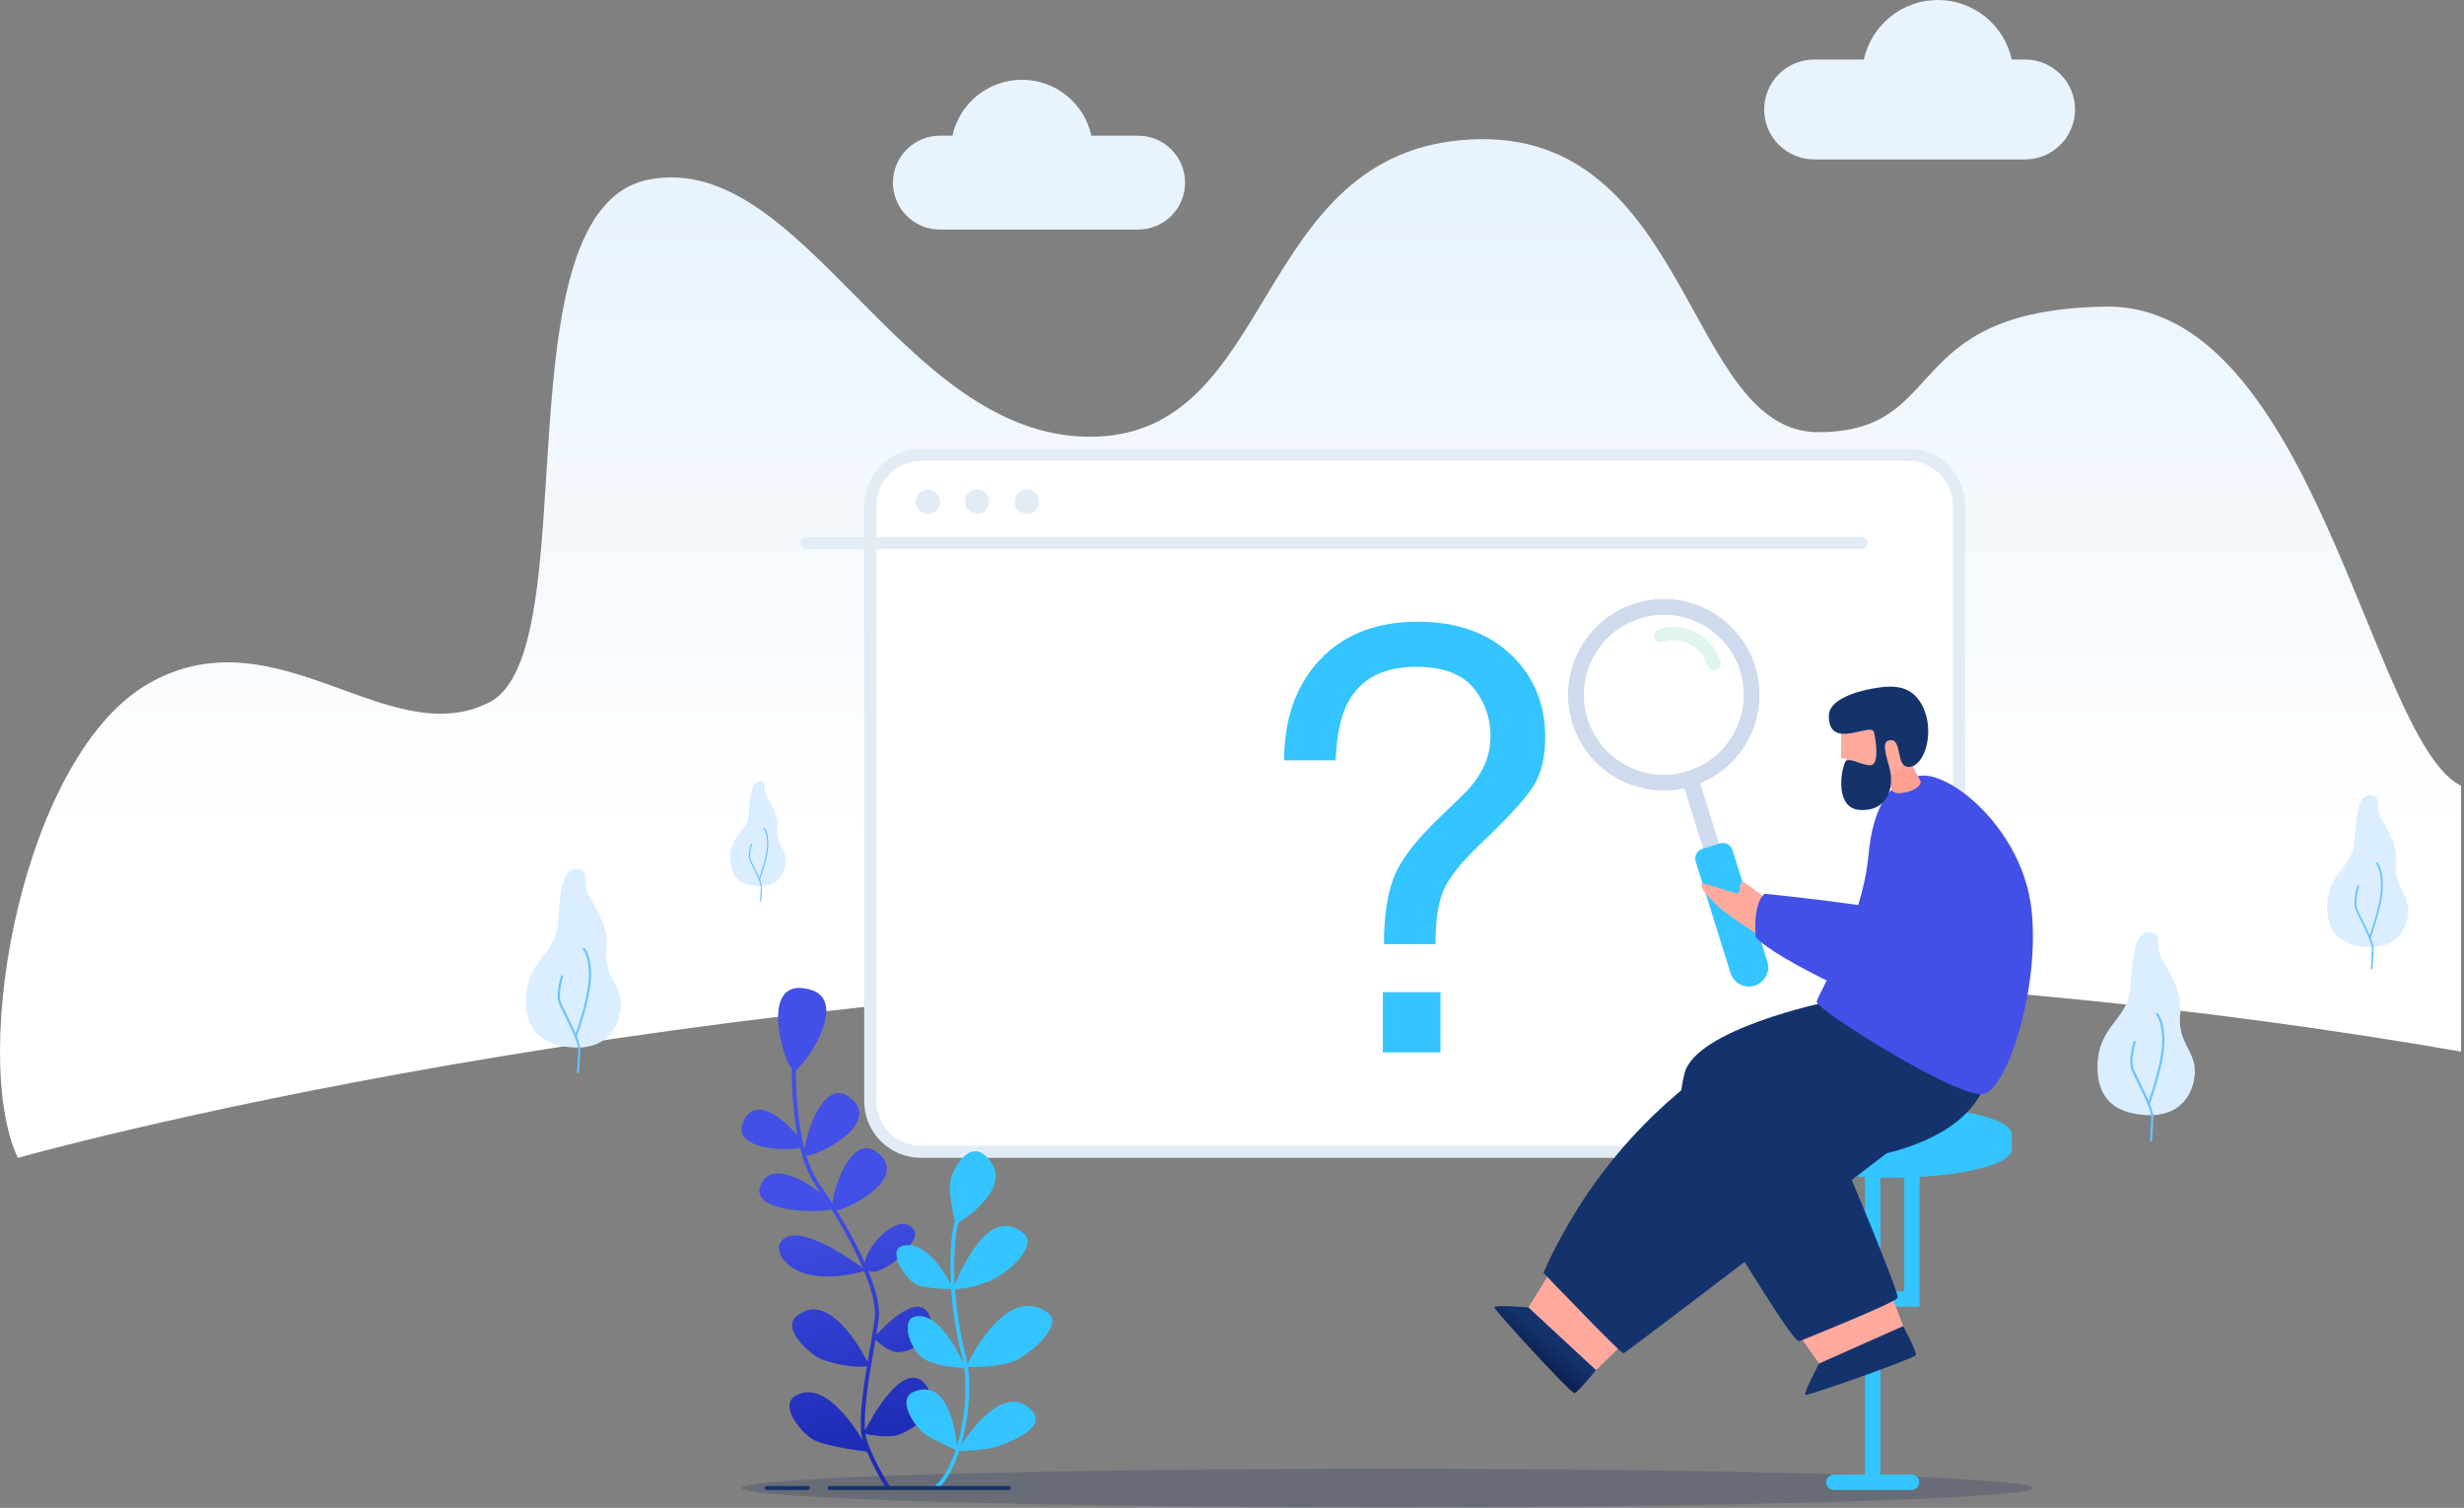 <svg width="670" height="410" viewBox="0 0 670 410" fill="none" xmlns="http://www.w3.org/2000/svg">
<rect x="0" y="0" width="670" height="410" fill="#808080" stroke="none"/>
<path opacity="0.2" d="M377.224 409.828C474.181 409.828 552.781 407.488 552.781 404.602C552.781 401.716 474.181 399.377 377.224 399.377C280.267 399.377 201.668 401.716 201.668 404.602C201.668 407.488 280.267 409.828 377.224 409.828Z" fill="#0B2252"/>
<path d="M483.671 20.17C484.934 18.905 486.435 17.902 488.087 17.22C489.739 16.537 491.51 16.187 493.297 16.192H506.81C507.812 11.603 510.353 7.496 514.011 4.551C517.67 1.606 522.225 0 526.921 0C531.617 0 536.172 1.606 539.83 4.551C543.489 7.496 546.03 11.603 547.032 16.192H550.667C554.265 16.196 557.715 17.629 560.259 20.174C562.802 22.719 564.232 26.17 564.235 29.768V29.768C564.235 33.372 562.803 36.827 560.255 39.375C557.708 41.923 554.252 43.355 550.649 43.355H493.279C489.679 43.35 486.228 41.916 483.684 39.369C481.14 36.822 479.711 33.369 479.711 29.768C479.708 27.987 480.056 26.222 480.736 24.575C481.415 22.928 482.413 21.431 483.671 20.17Z" fill="#E9F3FC"/>
<path d="M318.495 40.636C317.311 39.449 315.904 38.508 314.356 37.866C312.807 37.224 311.146 36.894 309.47 36.896H296.773C295.83 32.586 293.442 28.728 290.005 25.962C286.568 23.195 282.288 21.687 277.876 21.687C273.464 21.687 269.185 23.195 265.748 25.962C262.311 28.728 259.923 32.586 258.98 36.896H255.574C252.189 36.897 248.943 38.243 246.549 40.636C244.155 43.03 242.81 46.277 242.809 49.662V49.662C242.807 51.339 243.136 53 243.777 54.549C244.418 56.099 245.358 57.507 246.544 58.693C247.729 59.878 249.137 60.819 250.687 61.459C252.237 62.1 253.897 62.429 255.574 62.428H309.474C311.151 62.428 312.811 62.098 314.36 61.457C315.909 60.816 317.317 59.875 318.502 58.69C319.688 57.504 320.628 56.097 321.269 54.548C321.911 52.999 322.24 51.338 322.24 49.662C322.241 47.985 321.911 46.324 321.268 44.775C320.626 43.227 319.683 41.82 318.495 40.636V40.636Z" fill="#E9F3FC"/>
<path d="M669.181 213.649V285.934C603.478 274.539 515.131 264.152 411.809 264.152C183.728 264.152 4.844 314.839 4.844 314.839C-8.449 286.461 6.279 204.729 40.895 185.578C75.511 166.427 105.585 204.711 132.918 191.047C160.25 177.383 134.678 56.56 176.651 48.786C218.624 41.012 245.058 118.761 296.369 118.761C347.679 118.761 339.914 41.031 399.892 37.918C459.87 34.806 458.288 117.505 494.385 117.505C530.482 117.505 515.837 84.342 572.405 83.371C628.972 82.399 644.58 200.402 668.805 213.452L669.181 213.649Z" fill="url(#paint0_linear_183_871)"/>
<path d="M515.513 123.693H253.847C244.346 123.693 236.645 131.395 236.645 140.896V295.977C236.645 305.478 244.346 313.18 253.847 313.18H515.513C525.014 313.18 532.716 305.478 532.716 295.977V140.896C532.716 131.395 525.014 123.693 515.513 123.693Z" fill="white"/>
<path d="M518.949 314.83H250.403C246.316 314.825 242.399 313.199 239.51 310.309C236.62 307.419 234.996 303.501 234.992 299.415V137.458C234.996 133.372 236.62 129.454 239.51 126.564C242.399 123.674 246.316 122.048 250.403 122.043H518.949C523.036 122.048 526.954 123.674 529.844 126.564C532.733 129.454 534.359 133.372 534.364 137.458V299.415C534.359 303.502 532.733 307.42 529.844 310.31C526.954 313.2 523.036 314.825 518.949 314.83V314.83ZM250.403 125.344C247.192 125.349 244.113 126.627 241.843 128.898C239.573 131.169 238.296 134.247 238.292 137.458V299.415C238.296 302.626 239.573 305.705 241.843 307.976C244.113 310.247 247.192 311.525 250.403 311.53H518.949C522.159 311.524 525.236 310.245 527.505 307.974C529.775 305.703 531.051 302.625 531.055 299.415V137.458C531.051 134.247 529.774 131.169 527.504 128.898C525.234 126.627 522.155 125.349 518.944 125.344H250.403Z" fill="#E3ECF5"/>
<path d="M358.897 179.399C365.379 172.496 374.276 169.046 385.588 169.049C396.051 169.049 404.43 172 410.725 177.9C417.02 183.801 420.168 191.345 420.168 200.53C420.168 206.089 419.026 210.601 416.744 214.066C414.461 217.531 409.783 222.621 402.708 229.334C397.565 234.224 394.218 238.349 392.665 241.71C391.113 245.072 390.335 250.077 390.332 256.727H376.32C376.32 249.225 377.212 243.177 378.997 238.584C380.781 233.991 384.754 228.731 390.914 222.803L397.332 216.587C399.14 214.945 400.717 213.065 402.021 211C404.119 207.85 405.255 204.158 405.289 200.374C405.383 195.494 403.717 190.743 400.595 186.99C397.46 183.21 392.276 181.32 385.043 181.32C376.095 181.32 369.909 184.573 366.483 191.079C364.552 194.7 363.453 199.921 363.188 206.741H349.18C349.18 195.407 352.419 186.293 358.897 179.399ZM376.017 269.79H391.68V286.159H376.017V269.79Z" fill="#34C4FF"/>
<path d="M506.227 149.284H219.314C218.877 149.284 218.457 149.11 218.147 148.801C217.838 148.492 217.664 148.072 217.664 147.634C217.664 147.197 217.838 146.777 218.147 146.467C218.457 146.158 218.877 145.984 219.314 145.984H506.227C506.665 145.984 507.085 146.158 507.394 146.467C507.704 146.777 507.878 147.197 507.878 147.634C507.878 148.072 507.704 148.492 507.394 148.801C507.085 149.11 506.665 149.284 506.227 149.284V149.284Z" fill="#E3ECF5"/>
<path d="M255.589 136.944C255.884 135.128 254.65 133.416 252.834 133.121C251.017 132.826 249.305 134.06 249.01 135.877C248.716 137.693 249.949 139.405 251.766 139.7C253.583 139.995 255.294 138.761 255.589 136.944Z" fill="#E3ECF5"/>
<path d="M268.955 137.15C269.378 135.359 268.269 133.564 266.477 133.142C264.686 132.719 262.891 133.828 262.469 135.619C262.046 137.411 263.155 139.205 264.946 139.628C266.738 140.051 268.532 138.941 268.955 137.15Z" fill="#E3ECF5"/>
<path d="M282.495 136.943C282.79 135.127 281.557 133.415 279.74 133.12C277.923 132.825 276.212 134.059 275.917 135.876C275.622 137.692 276.855 139.404 278.672 139.699C280.489 139.994 282.2 138.76 282.495 136.943Z" fill="#E3ECF5"/>
<path d="M156.565 284.839C149.983 284.623 142.851 282.331 143.006 271.789C143.162 261.246 150.831 259.582 151.61 251.68C152.389 243.778 152.44 236.407 156.565 236.329C160.69 236.251 158.078 239.629 160.003 243.292C161.928 246.954 165.65 251.643 164.926 258.491C164.202 265.339 169.079 267.957 168.822 273.558C168.565 279.159 165.063 285.082 156.565 284.839Z" fill="#DAEEFF"/>
<path d="M158.986 257.873C158.959 257.846 158.928 257.825 158.893 257.811C158.859 257.796 158.821 257.789 158.784 257.789C158.746 257.789 158.709 257.796 158.675 257.811C158.64 257.825 158.609 257.846 158.582 257.873C158.53 257.927 158.5 257.999 158.5 258.074C158.5 258.15 158.53 258.222 158.582 258.276C158.582 258.276 160.297 260 160.122 265.839C159.971 270.881 157.372 278.701 156.524 281.062C155.75 279.228 154.746 277.193 153.898 275.483C153.329 274.333 152.834 273.334 152.568 272.706C151.588 270.414 153.077 265.582 153.091 265.537C153.113 265.464 153.105 265.385 153.07 265.318C153.035 265.25 152.975 265.199 152.903 265.175C152.867 265.163 152.83 265.159 152.792 265.162C152.755 265.166 152.718 265.176 152.685 265.194C152.652 265.211 152.622 265.235 152.598 265.264C152.574 265.293 152.557 265.327 152.546 265.362C152.481 265.569 150.978 270.441 152.037 272.93C152.312 273.576 152.811 274.58 153.384 275.74C154.924 278.852 157.258 283.555 157.221 285.366C157.171 287.905 156.863 291.545 156.859 291.581C156.852 291.657 156.876 291.733 156.925 291.791C156.974 291.849 157.044 291.886 157.12 291.893H157.148C157.219 291.892 157.287 291.865 157.34 291.817C157.392 291.769 157.425 291.703 157.432 291.632C157.432 291.595 157.743 287.933 157.794 285.38C157.794 284.559 157.423 283.285 156.85 281.841C157.23 280.8 160.517 271.587 160.695 265.839C160.888 259.72 159.064 257.941 158.986 257.873Z" fill="#6AC1FF"/>
<path d="M644.37 257.547C638.764 257.377 632.681 255.411 632.819 246.404C632.956 237.397 639.488 235.999 640.153 229.265C640.817 222.532 640.854 216.257 644.37 216.193C647.885 216.129 645.662 219.003 647.303 222.129C648.944 225.255 652.116 229.247 651.502 235.082C650.888 240.917 655.041 243.154 654.825 247.917C654.61 252.679 651.603 257.762 644.37 257.547Z" fill="#DAEEFF"/>
<path d="M646.453 234.555C646.431 234.533 646.404 234.515 646.375 234.503C646.345 234.49 646.314 234.484 646.282 234.484C646.25 234.484 646.218 234.49 646.189 234.503C646.159 234.515 646.132 234.533 646.11 234.555C646.087 234.578 646.069 234.605 646.057 234.634C646.045 234.664 646.038 234.695 646.038 234.727C646.038 234.759 646.045 234.791 646.057 234.82C646.069 234.85 646.087 234.876 646.11 234.899C646.11 234.899 647.572 236.366 647.425 241.348C647.297 245.652 645.065 252.313 644.359 254.325C643.694 252.757 642.842 251.025 642.117 249.572C641.631 248.586 641.201 247.738 640.981 247.202C640.151 245.244 641.439 241.128 641.439 241.087C641.449 241.057 641.452 241.025 641.45 240.993C641.447 240.961 641.438 240.93 641.423 240.902C641.408 240.874 641.387 240.849 641.363 240.829C641.338 240.808 641.309 240.793 641.278 240.785C641.248 240.775 641.215 240.771 641.183 240.774C641.151 240.776 641.12 240.785 641.091 240.8C641.063 240.815 641.037 240.836 641.017 240.861C640.996 240.885 640.981 240.914 640.971 240.945C640.916 241.119 639.637 245.272 640.54 247.394C640.774 247.944 641.196 248.797 641.691 249.787C643.002 252.441 644.991 256.452 644.959 258.01C644.913 260.174 644.652 263.277 644.652 263.309C644.649 263.341 644.652 263.374 644.662 263.405C644.672 263.436 644.687 263.464 644.708 263.489C644.729 263.514 644.755 263.534 644.784 263.549C644.813 263.564 644.844 263.572 644.877 263.575V263.575C644.938 263.575 644.997 263.552 645.042 263.51C645.087 263.469 645.115 263.411 645.12 263.35C645.12 263.318 645.385 260.201 645.427 258.019C645.337 256.975 645.065 255.954 644.625 255.003C644.95 254.119 647.76 246.262 647.902 241.362C648.072 236.132 646.518 234.619 646.453 234.555Z" fill="#6AC1FF"/>
<path d="M206.481 240.945C202.626 240.826 198.441 239.474 198.533 233.281C198.624 227.088 203.116 226.126 203.575 221.492C204.033 216.858 204.056 212.544 206.476 212.498C208.897 212.453 207.366 214.433 208.493 216.583C209.621 218.732 211.803 221.478 211.381 225.493C210.959 229.509 213.815 231.044 213.673 234.331C213.531 237.617 211.468 241.078 206.481 240.945Z" fill="#DAEEFF"/>
<path d="M207.902 225.131C207.87 225.1 207.828 225.082 207.783 225.082C207.738 225.082 207.696 225.1 207.664 225.131C207.648 225.146 207.635 225.164 207.626 225.184C207.618 225.204 207.613 225.226 207.613 225.248C207.613 225.27 207.618 225.291 207.626 225.311C207.635 225.332 207.648 225.35 207.664 225.365C207.664 225.365 208.668 226.378 208.581 229.802C208.493 232.763 206.958 237.347 206.472 238.726C206.014 237.649 205.432 236.462 204.932 235.458C204.597 234.78 204.308 234.198 204.153 233.826C203.58 232.483 204.451 229.651 204.46 229.623C204.47 229.601 204.475 229.577 204.476 229.553C204.476 229.529 204.471 229.505 204.461 229.483C204.451 229.461 204.437 229.441 204.419 229.425C204.401 229.409 204.38 229.397 204.357 229.39C204.334 229.383 204.309 229.38 204.286 229.383C204.262 229.386 204.238 229.394 204.218 229.407C204.197 229.419 204.18 229.436 204.166 229.456C204.152 229.476 204.143 229.498 204.139 229.522C204.102 229.646 203.222 232.502 203.841 233.959C204.001 234.34 204.299 234.926 204.634 235.609C205.551 237.443 206.903 240.193 206.88 241.261C206.852 242.751 206.669 244.887 206.669 244.928C206.667 244.95 206.67 244.972 206.677 244.993C206.684 245.014 206.695 245.034 206.709 245.05C206.724 245.067 206.741 245.081 206.761 245.09C206.781 245.1 206.803 245.106 206.825 245.107V245.107C206.867 245.108 206.907 245.093 206.938 245.065C206.969 245.036 206.988 244.997 206.99 244.956C206.99 244.933 207.173 242.787 207.201 241.289C207.139 240.57 206.953 239.867 206.651 239.212C206.871 238.602 208.805 233.203 208.906 229.829C209.016 226.213 207.948 225.172 207.902 225.131Z" fill="#6AC1FF"/>
<path d="M584.244 303.215C577.505 303.013 570.19 300.648 570.35 289.821C570.511 278.994 578.372 277.308 579.174 269.194C579.976 261.081 580.013 253.559 584.244 253.477C588.474 253.394 585.797 256.86 587.768 260.618C589.739 264.377 593.558 269.176 592.81 276.203C592.063 283.23 597.069 285.911 596.807 291.645C596.546 297.38 592.962 303.481 584.244 303.215Z" fill="#DAEEFF"/>
<path d="M586.745 275.575C586.689 275.521 586.613 275.493 586.536 275.495C586.458 275.497 586.384 275.53 586.331 275.586C586.277 275.643 586.248 275.718 586.25 275.796C586.253 275.874 586.286 275.948 586.342 276.001C586.342 276.001 588.098 277.766 587.919 283.757C587.768 288.932 585.082 296.94 584.252 299.342C583.454 297.453 582.418 295.377 581.557 293.626C580.975 292.443 580.466 291.421 580.182 290.775C579.182 288.423 580.704 283.477 580.722 283.441C580.746 283.366 580.738 283.285 580.701 283.216C580.665 283.147 580.602 283.095 580.528 283.072C580.453 283.049 580.372 283.056 580.303 283.093C580.234 283.129 580.182 283.192 580.159 283.266C580.095 283.477 578.554 288.469 579.641 291.017C579.92 291.682 580.434 292.709 581.016 293.901C582.597 297.109 584.985 301.913 584.949 303.788C584.898 306.387 584.582 310.122 584.577 310.159C584.572 310.237 584.598 310.313 584.648 310.372C584.699 310.431 584.77 310.468 584.848 310.475H584.871C584.944 310.476 585.015 310.449 585.069 310.399C585.123 310.35 585.157 310.282 585.164 310.21C585.164 310.168 585.485 306.419 585.535 303.792C585.535 302.953 585.16 301.647 584.573 300.167C584.958 299.099 588.336 289.656 588.51 283.766C588.694 277.468 586.823 275.648 586.745 275.575Z" fill="#6AC1FF"/>
<path d="M217.566 312.089C213.738 313.088 199.231 312.501 201.981 305.346C205.061 297.389 213.28 304.342 216.809 308.756C215.757 302.801 215.255 296.762 215.311 290.715C212.702 287.58 207.193 267.677 218.061 268.663C232.27 269.955 219.683 288.794 216.406 290.935C216.406 295.519 216.718 304.622 218.794 312.515C219.253 307.5 224.24 293.231 230.886 298.264C240.512 305.562 222.076 314.371 219.28 314.22C220.047 316.937 221.228 319.519 222.782 321.875C223.85 323.401 225.033 325.171 226.256 327.096L226.325 327.169C226.944 321.889 231.872 308.326 238.38 313.248C247.383 320.064 231.899 328.191 227.522 329.117C230.383 333.719 232.945 338.501 235.19 343.432C235.493 338.665 244.848 328.916 248.565 334.489C250.642 337.597 239.673 347.727 236.056 345.458C238.119 350.5 239.357 355.208 238.93 358.641C238.77 359.906 238.541 361.391 238.27 363.023C240.833 360.186 250.092 350.688 252.847 358.041C255.139 364.137 247.497 367.666 244.284 367.666C241.772 367.666 239.109 365.292 238.064 364.251C237.917 365.132 237.765 366.031 237.606 366.951C236.313 374.455 234.764 383.485 235.222 388.916C237.409 384.677 247.172 367.015 252.851 378.374C255.766 384.195 247.502 389.077 244.289 390.145C241.658 391.025 236.955 390.237 235.332 389.925C235.408 390.487 235.531 391.042 235.699 391.584C237.794 397.859 242.015 404.235 242.061 404.299C242.114 404.381 242.144 404.476 242.147 404.574C242.151 404.671 242.128 404.768 242.081 404.853C242.034 404.939 241.965 405.01 241.88 405.059C241.796 405.109 241.7 405.134 241.603 405.134C241.513 405.134 241.424 405.113 241.344 405.072C241.264 405.03 241.195 404.97 241.144 404.895C239.057 401.658 237.242 398.253 235.717 394.715C233.196 394.394 223.506 393.074 220.719 391.217C217.511 389.077 211.758 382.05 216.438 379.442C223.676 375.422 231.271 386.111 234.594 391.671C233.357 387.546 234.452 379.222 235.74 371.425C233.15 372.2 224.739 370.696 221.787 368.739C218.579 366.598 213.042 361.052 216.438 358.036C224.946 350.473 233.939 366.493 235.919 370.339C236.125 369.124 236.332 367.928 236.529 366.772C237.065 363.66 237.569 360.727 237.849 358.522C238.248 355.313 237.06 350.73 234.938 345.596C233.251 346.132 227.535 347.713 221.256 346.815C213.761 345.742 209.961 339.907 212.689 337.189C217.337 332.546 231.06 342.167 234.608 344.794C232.179 339.281 229.335 333.961 226.101 328.879C221.732 329.892 204.337 329.521 206.693 322.613C209.049 315.705 217.951 320.353 223.195 324.401C222.764 323.764 222.333 323.131 221.897 322.512C219.926 319.661 218.542 315.985 217.566 312.089Z" fill="url(#paint1_linear_183_871)"/>
<path d="M248.577 378.379C257.565 374.785 259.761 388.536 260.233 393.047C262.213 386.473 263.052 378.47 262.158 371.961C260.783 371.929 255.493 371.677 251.79 369.825C247.509 367.685 244.868 359.113 248.581 358.054C254.82 356.271 260.306 367.08 261.975 370.765C261.828 369.935 261.654 369.129 261.448 368.363C259.961 362.528 259.028 356.566 258.661 350.555C256.974 350.523 252.244 350.358 249.654 349.492C246.445 348.419 241.004 340.036 245.373 338.784C251.391 337.066 256.713 345.701 258.578 349.167C258.216 342.548 258.491 336.181 259.614 331.84C259.156 329.933 258.239 325.881 258.239 322.732C258.239 318.451 263.208 310.022 267.865 314.165C276.386 321.742 263.616 330.598 260.554 332.537C259.518 336.813 259.289 342.983 259.637 349.382C261.548 344.569 269.263 327.238 278.545 335.576C282.102 338.784 274.264 346.279 268.919 348.41C265.982 349.596 262.878 350.318 259.72 350.551C260.086 356.464 261.007 362.329 262.47 368.07C262.718 369.002 262.918 369.946 263.07 370.898C265.101 366.805 274.53 349.391 284.967 356.973C289.294 360.122 280.685 367.676 276.404 369.807C272.737 371.641 265.248 371.741 263.199 371.732C264.088 378.223 263.286 386.171 261.365 392.817C264.514 388.064 273.705 375.858 280.695 383.709C284.82 388.376 274.108 392.327 271.069 393.335C268.387 394.252 262.649 394.495 260.833 394.559C259.307 399.143 257.24 402.97 254.824 404.983C254.729 405.065 254.607 405.111 254.48 405.111C254.37 405.111 254.262 405.077 254.172 405.014C254.081 404.951 254.013 404.861 253.975 404.757C253.937 404.653 253.933 404.541 253.962 404.434C253.991 404.328 254.052 404.233 254.137 404.162C256.428 402.241 258.418 398.602 259.875 394.202C258.5 393.624 254.43 391.873 251.804 390.122C248.577 388.009 243.608 380.363 248.577 378.379Z" fill="#34C4FF"/>
<path d="M225.564 405.138H274.266C274.408 405.138 274.544 405.082 274.645 404.981C274.745 404.88 274.802 404.744 274.802 404.602C274.802 404.46 274.745 404.323 274.645 404.223C274.544 404.122 274.408 404.066 274.266 404.066H225.564C225.493 404.066 225.423 404.079 225.358 404.106C225.293 404.133 225.234 404.173 225.184 404.223C225.135 404.272 225.095 404.332 225.068 404.397C225.041 404.462 225.027 404.531 225.027 404.602C225.027 404.672 225.041 404.742 225.068 404.807C225.095 404.872 225.135 404.931 225.184 404.981C225.234 405.031 225.293 405.07 225.358 405.097C225.423 405.124 225.493 405.138 225.564 405.138V405.138Z" fill="#14336A"/>
<path d="M208.435 405.138H219.674C219.816 405.138 219.953 405.082 220.053 404.981C220.154 404.88 220.21 404.744 220.21 404.602C220.21 404.46 220.154 404.323 220.053 404.223C219.953 404.122 219.816 404.066 219.674 404.066H208.435C208.292 404.066 208.156 404.122 208.056 404.223C207.955 404.323 207.898 404.46 207.898 404.602C207.898 404.744 207.955 404.88 208.056 404.981C208.156 405.082 208.292 405.138 208.435 405.138Z" fill="#14336A"/>
<path d="M498.536 400.953H507.117V318.598H511.297V351.142H517.792V318.598H521.972V355.309H511.297V400.953H519.882C520.42 400.979 520.928 401.21 521.3 401.6C521.672 401.989 521.879 402.507 521.879 403.046C521.879 403.584 521.672 404.102 521.3 404.492C520.928 404.882 520.42 405.113 519.882 405.138H498.536C497.998 405.113 497.49 404.882 497.118 404.492C496.747 404.102 496.539 403.584 496.539 403.046C496.539 402.507 496.747 401.989 497.118 401.6C497.49 401.21 497.998 400.979 498.536 400.953V400.953Z" fill="#34C4FF"/>
<path d="M514.018 300.735C532.248 300.735 547.021 304.168 547.021 308.408V312.556C547.021 316.792 532.243 320.23 514.018 320.23C495.794 320.23 481.016 316.792 481.016 312.556V308.408C481.011 304.168 495.789 300.735 514.018 300.735Z" fill="#34C4FF"/>
<path opacity="0.1" d="M470.994 200.188C477.228 189.92 473.957 176.543 463.688 170.31C453.42 164.076 440.043 167.347 433.81 177.615C427.577 187.884 430.847 201.261 441.116 207.494C451.384 213.727 464.761 210.456 470.994 200.188Z" fill="white"/>
<path opacity="0.17" d="M466.084 182.237C465.691 182.238 465.307 182.114 464.99 181.881C464.673 181.648 464.44 181.32 464.324 180.944C463.556 178.488 461.844 176.437 459.564 175.242C457.285 174.047 454.624 173.806 452.168 174.573C451.701 174.718 451.195 174.673 450.762 174.446C450.329 174.219 450.003 173.829 449.857 173.362C449.711 172.896 449.757 172.39 449.984 171.957C450.211 171.523 450.601 171.198 451.067 171.052C454.458 169.994 458.13 170.325 461.276 171.974C464.422 173.622 466.785 176.453 467.844 179.844C467.987 180.308 467.94 180.81 467.713 181.24C467.486 181.67 467.098 181.992 466.634 182.136C466.456 182.196 466.271 182.23 466.084 182.237V182.237Z" fill="#50C6A1"/>
<path d="M444.638 164.071C439.723 165.607 435.374 168.566 432.141 172.573C428.907 176.58 426.935 181.456 426.472 186.584C426.01 191.712 427.079 196.863 429.543 201.384C432.008 205.904 435.757 209.593 440.318 211.983C444.879 214.373 450.046 215.357 455.166 214.811C460.286 214.264 465.129 212.212 469.082 208.913C473.036 205.614 475.923 201.217 477.377 196.278C478.832 191.339 478.79 186.079 477.256 181.164C475.197 174.572 470.603 169.068 464.486 165.863C458.37 162.657 451.23 162.013 444.638 164.071V164.071ZM458.889 209.689C454.784 210.968 450.392 211.002 446.267 209.786C442.143 208.571 438.472 206.16 435.717 202.859C432.962 199.558 431.248 195.514 430.79 191.239C430.333 186.963 431.153 182.648 433.146 178.839C435.14 175.03 438.218 171.896 441.992 169.836C445.765 167.775 450.065 166.879 454.348 167.26C458.63 167.642 462.704 169.285 466.053 171.98C469.403 174.676 471.878 178.304 473.167 182.406C474.02 185.134 474.328 188.003 474.073 190.849C473.817 193.695 473.003 196.463 471.677 198.995C470.351 201.527 468.539 203.772 466.345 205.603C464.15 207.434 461.617 208.814 458.889 209.666V209.689Z" fill="#D0DAED"/>
<path d="M462.081 212.244L457.754 213.596L463.909 233.298L468.236 231.946L462.081 212.244Z" fill="#D0DAED"/>
<path d="M477.113 268.012C476.457 268.217 475.767 268.291 475.082 268.229C474.397 268.167 473.731 267.971 473.121 267.652C472.512 267.333 471.972 266.897 471.531 266.368C471.091 265.84 470.759 265.231 470.554 264.574L461.093 234.289C460.981 233.941 460.94 233.573 460.971 233.208C461.003 232.843 461.107 232.488 461.278 232.164C461.449 231.84 461.683 231.553 461.966 231.321C462.249 231.088 462.576 230.915 462.927 230.81L467.621 229.344C467.969 229.231 468.337 229.19 468.702 229.221C469.067 229.253 469.422 229.358 469.746 229.528C470.07 229.699 470.357 229.933 470.589 230.216C470.822 230.499 470.995 230.826 471.1 231.177L480.56 261.462C480.972 262.787 480.84 264.222 480.193 265.45C479.547 266.679 478.439 267.6 477.113 268.012V268.012Z" fill="#34C4FF"/>
<path d="M478.942 254.71C478.942 254.71 469.192 248.7 466.254 245.593C463.316 242.485 462.069 241.073 462.826 240.413C463.582 239.753 471.81 243.374 472.607 242.765C473.405 242.155 472.708 240.638 473.602 239.95C474.496 239.263 479.804 244.736 481.06 244.318C482.316 243.901 480.404 253.743 478.942 254.71Z" fill="#FFAA9D"/>
<path d="M440.076 366.63L432.93 373.547L414.824 356.789L420.783 347.099L440.076 366.63Z" fill="#FFAA9D"/>
<path d="M433.97 372.53C433.97 372.53 428.988 378.777 428.048 378.786C427.109 378.796 406.207 356.18 406.344 355.451C406.482 354.722 415.608 355.506 415.608 355.506L433.97 372.53Z" fill="url(#paint2_linear_183_871)"/>
<path d="M419.676 346.086C419.676 346.086 440.61 367.969 441.416 367.969C442.223 367.969 542.111 291.27 542.111 291.27L499.767 272.476C499.767 272.476 446 287.268 419.676 346.086Z" fill="url(#paint3_linear_183_871)"/>
<path d="M514.495 352.646L518.038 361.937L495.505 371.984L488.945 362.693L514.495 352.646Z" fill="#FFAA9D"/>
<path d="M496.467 272.49C496.467 272.49 461.113 279.865 458.051 291.838C454.989 303.811 457.771 316.892 467.516 332.202C477.261 347.512 487.171 364.169 489.211 364.71C489.211 364.71 515.389 354.222 515.98 352.916C516.571 351.61 501.312 315.568 501.312 315.568C501.312 315.568 532.394 313.501 539.641 295.179L496.467 272.49Z" fill="url(#paint4_linear_183_871)"/>
<path d="M493.998 272.38C493.677 274.461 532.295 298.649 539.129 297.485C545.964 296.321 554.806 268.103 552.363 247.037C549.919 225.97 531.044 210.17 522.44 210.903C513.836 211.637 509.23 219.709 508.061 232.538C506.342 251.359 494.356 270.056 493.998 272.38Z" fill="url(#paint5_linear_183_871)"/>
<path d="M526.303 214.144C530.855 213.75 546.518 222.936 550.18 250.034C553.842 277.133 538.876 279.407 526.303 277.656C513.73 275.905 482.084 260.375 477.432 254.829C477.432 254.829 476.432 246.12 479.797 243.008C479.797 243.008 510.32 246.111 518.245 248.508C526.17 250.905 509.059 215.643 526.303 214.144Z" fill="url(#paint6_linear_183_871)"/>
<path d="M517.515 360.575C517.515 360.575 521.292 367.616 520.935 368.482C520.577 369.348 491.553 379.662 490.939 379.249C490.325 378.837 494.633 370.756 494.633 370.756L517.515 360.575Z" fill="url(#paint7_linear_183_871)"/>
<path d="M500.724 196.542L500.582 206.228L502.026 206.182C502.026 206.182 503.186 214.194 508.846 212.929C510.474 212.567 512.55 211.192 513.146 211.467C513.856 211.792 514.164 213.988 514.324 214.621C514.938 217.045 523.432 214.593 522.052 212.109C520.746 209.748 518.798 206.526 519.21 205.627C520.65 202.506 521.044 194.755 513.251 192.16C507.036 190.098 500.802 193.228 500.724 196.542Z" fill="#FFAA9D"/>
<path d="M522.055 212.109C520.748 209.748 518.8 206.526 519.213 205.627C519.213 205.627 515.935 210.669 512.91 211.43C512.995 211.419 513.082 211.429 513.162 211.458C513.873 211.783 514.18 213.979 514.34 214.611C514.941 217.045 523.434 214.593 522.055 212.109Z" fill="#FF9F91"/>
<path d="M513.825 201.291C517.492 200.668 515.2 208.795 519.225 208.524C523.249 208.254 526.045 199.467 523.098 192.692C520.151 185.917 514.536 186.275 509.191 187.219C503.846 188.163 497.273 190.561 497.273 194.603C497.273 204.335 508.792 196.171 509.553 199.095C510.144 201.36 511.047 207.901 508.701 208.052C506.354 208.203 503.97 206.269 502.118 206.764C501.05 207.053 498.112 219.809 505.785 220.236C513.376 220.657 515.297 213.961 513.697 208.488C512.198 203.285 512.047 201.598 513.825 201.291Z" fill="#14336A"/>
<defs>
<linearGradient id="paint0_linear_183_871" x1="334.597" y1="58.394" x2="334.597" y2="228.757" gradientUnits="userSpaceOnUse">
<stop stop-color="#E9F3FC"/>
<stop offset="1" stop-color="white"/>
</linearGradient>
<linearGradient id="paint1_linear_183_871" x1="225.665" y1="325.299" x2="237.867" y2="392.671" gradientUnits="userSpaceOnUse">
<stop stop-color="#4250E8"/>
<stop offset="0.96" stop-color="#1F2CB7"/>
</linearGradient>
<linearGradient id="paint2_linear_183_871" x1="422.227" y1="364.3" x2="417.718" y2="369.883" gradientUnits="userSpaceOnUse">
<stop stop-color="#14336D"/>
<stop offset="0.97" stop-color="#0E2253"/>
</linearGradient>
<linearGradient id="paint3_linear_183_871" x1="158712" y1="88318.6" x2="165396" y2="81415" gradientUnits="userSpaceOnUse">
<stop stop-color="#14336D"/>
<stop offset="0.97" stop-color="#0E2253"/>
</linearGradient>
<linearGradient id="paint4_linear_183_871" x1="115126" y1="80429" x2="125295" y2="83740.2" gradientUnits="userSpaceOnUse">
<stop stop-color="#14336D"/>
<stop offset="0.97" stop-color="#0E2253"/>
</linearGradient>
<linearGradient id="paint5_linear_183_871" x1="83943.5" y1="58085.9" x2="90065.3" y2="65864.7" gradientUnits="userSpaceOnUse">
<stop stop-color="#4250E8"/>
<stop offset="0.96" stop-color="#101B93"/>
</linearGradient>
<linearGradient id="paint6_linear_183_871" x1="106434" y1="46442.6" x2="110436" y2="56132" gradientUnits="userSpaceOnUse">
<stop stop-color="#4250E8"/>
<stop offset="0.96" stop-color="#212EBC"/>
</linearGradient>
<linearGradient id="paint7_linear_183_871" x1="42340.8" y1="18672" x2="42439.8" y2="18970.9" gradientUnits="userSpaceOnUse">
<stop stop-color="#14336D"/>
<stop offset="0.97" stop-color="#0E2253"/>
</linearGradient>
</defs>
</svg>
